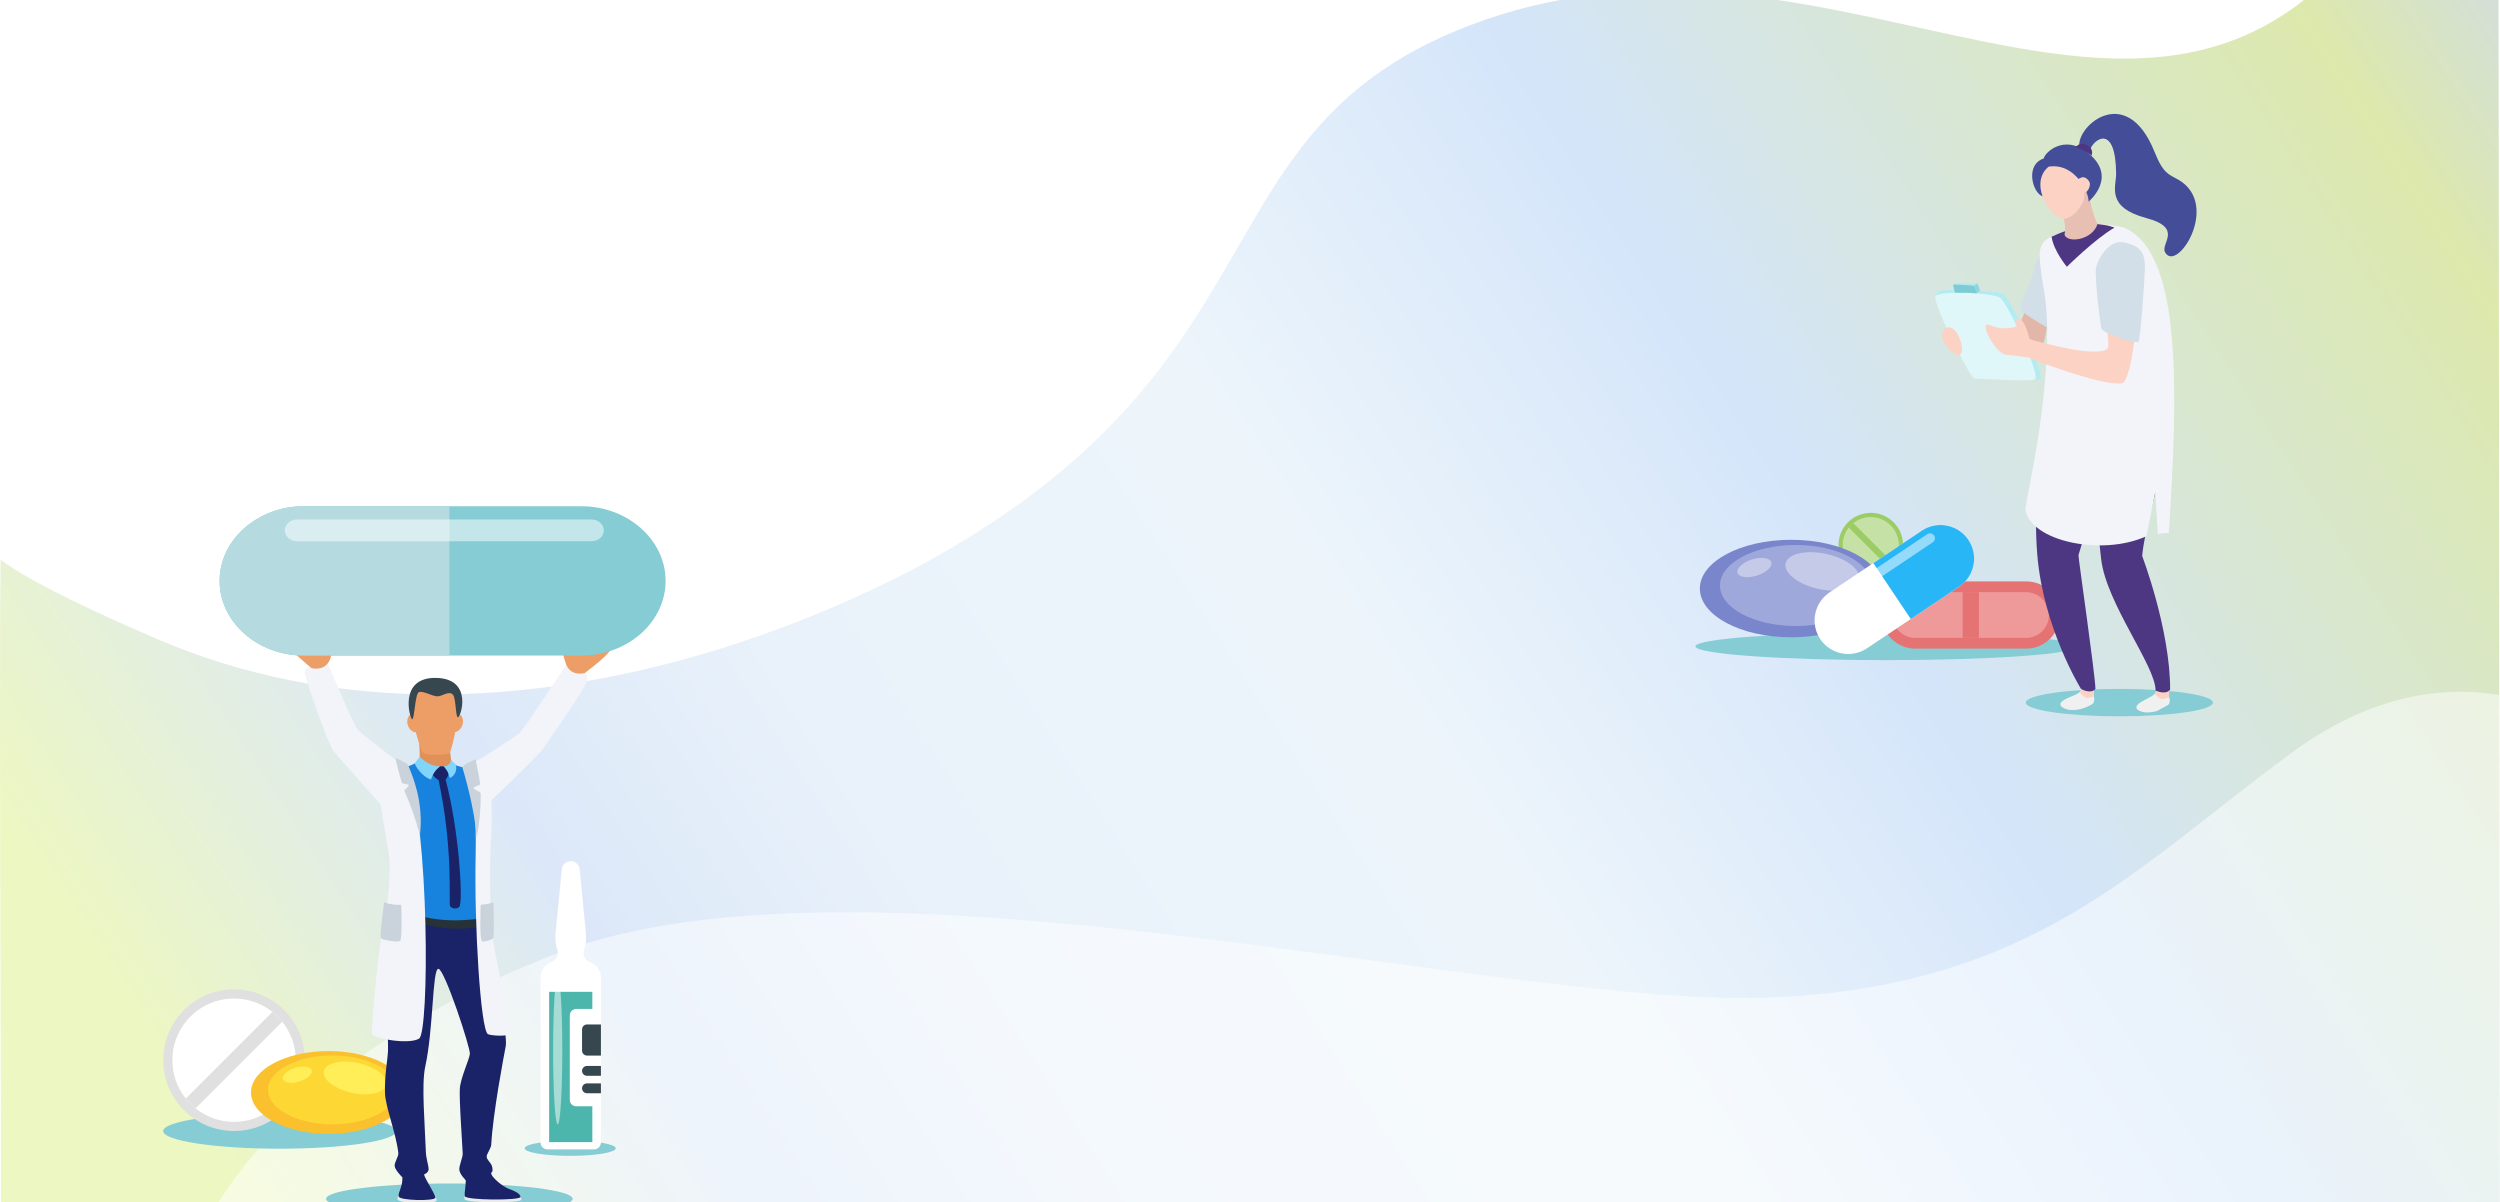 <svg width="1366" height="657" viewBox="0 0 1366 657" fill="none" xmlns="http://www.w3.org/2000/svg">
<rect x="0" y="0" width="1366" height="657" fill="#333333" stroke="none"/>
<g clip-path="url(#clip0_3_13)">
<rect width="1366" height="657" fill="white"/>
<g clip-path="url(#clip1_3_13)">
<path opacity="0.8" d="M0.329 305.852C17.454 318.569 53.02 335.048 85.573 349.046C277.926 431.783 481.375 321.127 511.158 304.359C705.22 195.093 653.373 71.029 802.988 13.889C983.695 -55.126 1140.86 94.719 1260.19 -1.008C1308.48 -39.746 1357.54 -60.129 1365.11 -102.001L1366 750.671L0.204 757.505C1.291 678.056 -0.758 385.302 0.329 305.852Z" fill="url(#paint0_linear_3_13)"/>
<path opacity="0.502" d="M1406.96 394.636C1406.96 394.636 1338.96 348.455 1253.98 410.008C1169 471.56 1112.44 539.763 965.398 545.103C818.351 550.443 471.083 456.901 303.993 521.082C136.903 585.262 19.156 721.919 133.909 892.929C248.663 1063.94 766.037 892.929 766.037 892.929H1406.96L1406.96 394.636Z" fill="white"/>
</g>
<g clip-path="url(#clip2_3_13)">
<path d="M152.834 627.652C187.999 627.652 216.506 623.335 216.506 618.011C216.506 612.686 187.999 608.369 152.834 608.369C117.668 608.369 89.161 612.686 89.161 618.011C89.161 623.335 117.668 627.652 152.834 627.652Z" fill="#85CCD5"/>
<path d="M127.875 617.974C149.25 617.974 166.578 600.646 166.578 579.271C166.578 557.896 149.25 540.568 127.875 540.568C106.5 540.568 89.172 557.896 89.172 579.271C89.172 600.646 106.5 617.974 127.875 617.974Z" fill="#E0E0E0"/>
<path d="M127.879 612.981C134.225 612.984 140.443 611.194 145.817 607.819C151.19 604.443 155.502 599.619 158.254 593.901C161.007 588.183 162.089 581.805 161.375 575.499C160.662 569.193 158.183 563.217 154.222 558.259C152.66 556.272 150.866 554.478 148.879 552.915C142.403 547.753 134.252 545.156 125.982 545.622C117.713 546.087 109.905 549.582 104.048 555.438C98.192 561.295 94.697 569.103 94.232 577.372C93.766 585.641 96.363 593.792 101.525 600.269C103.091 602.257 104.884 604.055 106.869 605.625C112.829 610.4 120.242 612.996 127.879 612.981V612.981Z" fill="white"/>
<path d="M106.868 605.627L154.221 558.259C152.659 556.272 150.865 554.478 148.878 552.915L101.524 600.269C103.09 602.258 104.883 604.056 106.868 605.627Z" fill="#E0E0E0"/>
<path d="M179.498 619.553C202.894 619.553 221.86 609.423 221.86 596.926C221.86 584.43 202.894 574.3 179.498 574.3C156.102 574.3 137.136 584.43 137.136 596.926C137.136 609.423 156.102 619.553 179.498 619.553Z" fill="#FBC02D"/>
<path d="M181.683 614.319C201.132 614.319 216.899 605.899 216.899 595.511C216.899 585.124 201.132 576.703 181.683 576.703C162.234 576.703 146.468 585.124 146.468 595.511C146.468 605.899 162.234 614.319 181.683 614.319Z" fill="#FDD835"/>
<path d="M176.94 585.255C175.961 589.735 182.806 595.043 192.235 597.094C201.664 599.145 210.095 597.181 211.073 592.698C212.051 588.214 205.207 582.91 195.778 580.859C186.349 578.808 177.917 580.772 176.94 585.255Z" fill="#FFEE58"/>
<path d="M154.612 589.644C155.261 591.706 159.304 592.271 163.633 590.906C167.962 589.541 170.953 586.766 170.306 584.705C169.658 582.645 165.613 582.077 161.284 583.441C156.955 584.805 153.963 587.584 154.612 589.644Z" fill="#FFEE58"/>
<path d="M311.563 631.555C325.307 631.555 336.448 629.704 336.448 627.419C336.448 625.135 325.307 623.283 311.563 623.283C297.82 623.283 286.678 625.135 286.678 627.419C286.678 629.704 297.82 631.555 311.563 631.555Z" fill="#85CCD5"/>
<path d="M328.346 534.301V624.276C328.345 625.271 327.95 626.225 327.246 626.928C326.543 627.632 325.589 628.028 324.594 628.028H299.121C298.628 628.028 298.14 627.932 297.685 627.743C297.23 627.555 296.816 627.278 296.468 626.93C296.119 626.581 295.843 626.168 295.654 625.712C295.466 625.257 295.369 624.769 295.369 624.276L295.369 534.295C295.344 532.427 295.901 530.597 296.963 529.06C298.024 527.522 299.538 526.353 301.294 525.715C302.315 525.347 303.2 524.676 303.829 523.792C304.458 522.907 304.801 521.851 304.813 520.766C304.814 520.223 304.728 519.683 304.559 519.166C303.587 516.198 303.243 513.059 303.549 509.95L306.973 474.934C307.1 473.729 307.669 472.614 308.57 471.803C309.471 470.993 310.64 470.544 311.852 470.544C313.064 470.544 314.233 470.993 315.133 471.803C316.034 472.614 316.603 473.729 316.731 474.934L320.143 509.95C320.45 513.059 320.106 516.198 319.133 519.166C318.723 520.469 318.835 521.88 319.446 523.101C320.056 524.323 321.117 525.259 322.404 525.714C324.163 526.352 325.68 527.522 326.744 529.06C327.809 530.599 328.369 532.43 328.346 534.301Z" fill="white"/>
<path d="M300.047 541.935V624.052H323.661V541.935H300.047Z" fill="#4DB6AC"/>
<path opacity="0.5" d="M307.241 573.869C307.241 596.224 306.116 614.346 304.729 614.346C303.341 614.346 302.217 596.224 302.217 573.869C302.217 551.515 303.342 533.392 304.729 533.392C306.115 533.392 307.241 551.514 307.241 573.869Z" fill="white"/>
<path d="M328.346 551.293V604.461H314.801C313.882 604.461 313.001 604.096 312.351 603.446C311.702 602.796 311.336 601.915 311.336 600.996V554.758C311.336 553.839 311.702 552.958 312.351 552.309C313.001 551.659 313.882 551.294 314.801 551.294L328.346 551.293Z" fill="white"/>
<path d="M328.346 559.768V576.768H320.729C320.014 576.768 319.328 576.484 318.823 575.979C318.317 575.473 318.033 574.788 318.033 574.073V562.456C318.034 561.743 318.319 561.059 318.825 560.554C319.33 560.05 320.015 559.767 320.729 559.768H328.346Z" fill="#37474F"/>
<path d="M328.346 582.436V587.818H320.729C320.015 587.819 319.33 587.536 318.825 587.032C318.319 586.528 318.034 585.844 318.033 585.131V585.123C318.034 584.409 318.319 583.726 318.825 583.222C319.33 582.718 320.015 582.435 320.729 582.436H328.346Z" fill="#37474F"/>
<path d="M328.346 591.962V597.352H320.729C320.015 597.352 319.33 597.069 318.825 596.565C318.319 596.061 318.034 595.377 318.033 594.663V594.65C318.034 593.937 318.319 593.253 318.825 592.748C319.33 592.244 320.015 591.961 320.729 591.962H328.346Z" fill="#37474F"/>
<path d="M245.524 663.429C282.736 663.429 312.902 659.676 312.902 655.046C312.902 650.415 282.736 646.662 245.524 646.662C208.313 646.662 178.147 650.415 178.147 655.046C178.147 659.676 208.313 663.429 245.524 663.429Z" fill="#85CCD5"/>
<path d="M217.734 450.418C217.734 450.418 185.175 414.04 182.302 410.504C179.429 406.967 168.869 376.755 166.64 368.455C165.026 362.434 179.018 362.278 179.018 362.278C179.018 362.278 192.823 395.591 195.587 398.797C198.352 402.003 237.26 431.358 237.26 431.358L217.734 450.418Z" fill="#F3F4F9"/>
<path d="M182.257 347.879C184.417 348.527 180.269 360.483 180.269 360.483C178.314 364.819 174.742 365.848 170.318 365.126C170.318 365.126 151.238 349.694 156.987 349.694C162.735 349.694 176.291 354.294 176.291 354.294C176.291 354.294 180.048 347.215 182.257 347.879Z" fill="#ED9D66"/>
<path d="M263.6 442.041C263.6 442.041 292.542 414.247 295.403 410.729C298.265 407.21 318.495 377.699 320.691 372.375C322.887 367.051 311.292 359.941 309.039 363.664C306.785 367.387 287.266 396.652 284.515 399.84C281.765 403.029 252.703 420.547 252.703 420.547L263.6 442.041Z" fill="#F3F4F9"/>
<path d="M307.39 350.624C305.23 351.27 309.38 363.226 309.38 363.226C311.335 367.563 314.905 368.591 319.331 367.869C319.331 367.869 338.308 353.838 332.556 353.838C326.803 353.838 313.358 357.038 313.358 357.038C313.358 357.038 309.602 349.96 307.39 350.624Z" fill="#ED9D66"/>
<path d="M238.531 655.78C238.531 658.478 217.53 657.635 217.193 655.302C216.856 652.968 221.152 649.472 220.865 644.485C220.398 632.507 227.356 627.108 231.686 643.363C232.45 646.351 238.531 652.502 238.531 655.78Z" fill="#EBEBEB"/>
<path d="M284.847 655.485C284.803 657.477 254.131 657.511 253.801 655.173C253.472 652.836 255.377 649.848 255.091 644.863C254.625 632.883 263.687 627.35 268.017 643.604C268.4 645.097 274.95 649.256 278.836 650.629C283.974 652.458 284.867 654.49 284.847 655.485Z" fill="#EBEBEB"/>
<path d="M237.888 654.392C237.846 656.386 218.157 656.053 217.82 653.72C217.483 651.386 220.135 648.302 219.847 643.317C219.38 631.337 227.359 625.496 231.685 641.75C232.449 644.739 237.928 652.396 237.888 654.392Z" fill="#1A2268"/>
<path d="M284.377 654.017C284.334 656.012 254.302 655.892 253.959 653.559C253.617 651.225 254.721 648.302 254.434 643.32C253.968 631.34 264.246 625.5 268.578 641.753C268.959 643.247 274.31 648.278 278.192 649.655C283.333 651.477 284.401 653.017 284.377 654.017Z" fill="#1A2268"/>
<path d="M265.921 631.9C265.969 630.338 268.294 627.493 268.41 625.434C269.377 607.852 275.359 576.781 276.355 571.474C277.351 566.167 271.048 526.701 261.867 504.455L223.022 493.901C223.172 495.843 223.678 497.739 224.515 499.497L211.36 500.224C206.31 525.927 212.365 556.276 212.019 573.798C211.928 578.472 210.029 587.396 210.36 597.346C210.61 604.854 216.42 619.103 217.651 630.024C217.864 631.927 215.299 635.176 215.66 637.335C216.022 639.494 219.85 643.317 219.85 643.317C222.836 637.833 227.387 638.663 231.688 641.75C231.688 641.75 234.201 640.784 234.199 638.831C234.192 636.911 232.824 632.891 232.706 629.691C232.123 613.791 230.215 592.527 232.349 582.821C236.889 562.19 236.195 529.309 239.54 529.355C242.885 529.401 257.189 572.813 256.737 575.917C256.203 579.543 251.451 589.355 251.233 595.221C250.988 601.844 252.068 616.89 252.821 630.242C252.951 632.57 250.664 636.876 250.996 639.362C251.329 641.848 254.644 645.002 254.644 645.002C262.274 645.002 268.369 641.528 269.072 640.026C269.208 638.841 269.037 637.642 268.574 636.543C267.737 634.861 265.871 633.535 265.921 631.9Z" fill="#1A2268"/>
<path d="M215.787 488.781C217.262 485.998 218.367 477.527 218.367 475.165C218.367 474.014 210.608 425.122 213.945 422.004C217.283 418.885 221.498 420.212 227.051 416.904C235.499 411.869 246.742 417.061 246.742 417.061C246.742 417.061 253.824 421.547 267.279 419.429C267.279 419.429 269.417 453.495 264.933 465.546C262.647 471.679 264.895 487.556 265.155 490.176C265.414 492.796 266.534 501.147 265.713 502.228C265.814 503.515 265.887 504.254 265.887 504.254C265.887 504.254 239.423 511.256 215.841 496.122C215.521 496.266 215.318 496.335 215.318 496.335C215.318 496.335 215.365 489.576 215.787 488.781Z" fill="#1883DE"/>
<path d="M266.476 501.574C258.491 502.013 237.628 506.835 214.044 494.572C212.771 493.911 212.462 497.424 213.454 498.146C213.586 498.242 237.728 512.572 266.687 505.5C267.898 505.2 268.004 501.488 266.476 501.574Z" fill="#263238"/>
<path d="M243.495 425.999C250.787 453.753 252.88 489.928 251.247 494.921C250.59 496.931 246.629 496.859 245.881 494.932C245.134 493.005 247.769 464.429 239.648 426.234C240.884 423.669 242.161 423.336 243.495 425.999Z" fill="#1A2268"/>
<path d="M212.655 467.911C213.341 478.88 212.521 489.891 210.217 500.638C206.387 518.741 202.891 561.923 203.255 564.696C203.618 567.469 223.446 570.962 229.016 567.479C234.587 563.995 234.761 453.696 222.439 418.302L205.2 423.228L212.655 467.911Z" fill="#F3F4F9"/>
<path d="M230.414 393.851C231.253 396.598 230.227 399.345 228.126 399.985C226.025 400.624 223.647 398.918 222.804 396.17C221.961 393.421 222.991 390.675 225.093 390.034C227.195 389.393 229.577 391.098 230.414 393.851Z" fill="#ED9D66"/>
<path d="M245.107 393.668C244.163 396.382 245.083 399.164 247.156 399.886C249.229 400.608 251.678 398.993 252.62 396.278C253.561 393.564 252.647 390.782 250.571 390.059C248.494 389.337 246.049 390.954 245.107 393.668Z" fill="#ED9D66"/>
<path d="M228.688 419.943H247.313V419.919C246.266 416.732 244.668 397.931 244.668 397.931L229.048 406.293C229.048 406.293 229.86 414.988 228.688 419.943Z" fill="#E29059"/>
<path d="M225.369 378.353C229.902 371.973 246.795 372.444 249.721 378.59C252.646 384.736 246.998 410.351 245.571 411.494C244.144 412.638 232.666 412.921 231.057 411.251C229.447 409.581 221.757 383.436 225.369 378.353Z" fill="#ED9D66"/>
<path d="M225.23 392.997C226.496 393.021 226.76 379.083 228.884 378.187C231.009 377.291 236.336 380.438 238.91 380.488C241.483 380.539 244.959 377.54 247.142 379.227C249.325 380.914 248.719 390.931 250.105 391.895C251.49 392.859 259.125 370.808 238.288 370.403C217.451 369.999 223.964 392.971 225.23 392.997Z" fill="#37474F"/>
<path d="M245.149 421.445C245.174 423.114 244.586 424.734 243.498 425.999C242.325 424.848 241.031 425.09 239.652 426.234C238.051 425.366 236.734 424.054 235.86 422.456L240.424 418.715H242.494L245.149 421.445Z" fill="#1A2268"/>
<path d="M246.475 415.189L249.07 417.93C249.47 419.327 249.36 420.82 248.761 422.143C248.162 423.466 247.112 424.534 245.799 425.156C245.099 421.925 244.027 420.723 242.493 418.715C245.182 418.575 246.002 417.158 246.475 415.189Z" fill="#81D4FA"/>
<path d="M240.421 418.715C238.072 420.546 236.356 423.067 235.515 425.923C232.089 425.097 227.883 420.612 226.584 417.128L229.283 413.52C233.706 417.462 236.422 418.635 240.421 418.715Z" fill="#81D4FA"/>
<path d="M266.508 564.989C267.698 565.908 277.898 566.58 278.952 564.644C280.006 562.708 268.581 515.279 268.222 505.158C267.737 491.613 267.475 468.081 268.35 458.053C269.224 448.026 268.03 416.315 268.03 416.315L253.585 419.445C253.585 419.445 260.788 426.569 259.908 466.497C259.029 506.426 262.639 562.003 266.508 564.989Z" fill="#F3F4F9"/>
<path d="M219.242 494.392C216.074 494.537 212.908 494.084 209.909 493.055C209.909 493.055 207.226 511.447 208.166 512.628C208.951 513.62 217.476 515.027 218.593 514.175C219.929 513.163 219.242 494.392 219.242 494.392Z" fill="#CAD3DB"/>
<path d="M262.624 494.392C262.624 494.392 267.707 493.984 269.562 492.954C269.562 492.954 270.309 511.405 269.368 512.589C268.583 513.579 264.39 515.027 263.273 514.175C261.938 513.163 262.624 494.392 262.624 494.392Z" fill="#CAD3DB"/>
<path d="M260.479 457.964C262.022 449.89 262.756 441.683 262.667 433.464C262.644 432.581 258.896 431.488 258.844 430.608C258.794 429.792 262.441 429.187 262.363 428.381C262.142 426.119 260.118 415.837 259.927 415.191C259.737 414.545 252.36 418.204 252.626 419.232C252.892 420.26 259.355 440.922 260.479 457.964Z" fill="#CAD3DB"/>
<path d="M229.464 456.439C227.295 448.168 224.472 440.082 221.021 432.259C220.655 431.453 223.465 429.934 223.302 429.065C223.15 428.261 219.831 428.467 219.575 427.697C218.497 424.428 216.138 415.164 216.162 414.49C216.185 413.816 222.596 417.057 222.994 418.042C225.53 424.296 231.563 438.042 229.464 456.439Z" fill="#CAD3DB"/>
<path d="M363.688 317.408C363.688 328.606 358.505 338.816 350.196 346.224C341.196 354.038 329.653 358.297 317.735 358.201H165.945C140.652 358.201 119.991 339.828 119.991 317.408C119.991 306.209 125.138 296 133.483 288.592C142.487 280.785 154.028 276.527 165.945 276.616H317.736C343.028 276.616 363.688 294.988 363.688 317.408Z" fill="#85CCD5"/>
<path d="M245.567 276.616H165.945C154.028 276.527 142.487 280.785 133.483 288.592C125.137 296 119.991 306.214 119.991 317.408C119.991 339.828 140.652 358.201 165.945 358.201H245.566L245.567 276.616Z" fill="#B5DBE0"/>
<path opacity="0.5" d="M323.248 295.748H162.332C158.644 295.748 155.627 293.069 155.627 289.796C155.627 286.521 158.644 283.843 162.332 283.843H323.248C326.936 283.843 329.953 286.521 329.953 289.796C329.955 293.069 326.938 295.748 323.248 295.748Z" fill="white"/>
</g>
<g clip-path="url(#clip3_3_13)">
<path d="M926.382 353.178C926.382 357.337 973.105 360.704 1030.74 360.704C1088.38 360.704 1135.1 357.335 1135.1 353.178C1135.1 349.021 1088.38 345.652 1030.74 345.652C973.105 345.652 926.382 349.022 926.382 353.178Z" fill="#85CCD5"/>
<path d="M1039.6 295.026C1038.04 285.413 1028.98 278.884 1019.37 280.444C1009.76 282.004 1003.23 291.062 1004.79 300.676C1006.35 310.289 1015.41 316.818 1025.02 315.258C1034.63 313.698 1041.16 304.64 1039.6 295.026Z" fill="#9CCC65"/>
<path d="M1006.84 297.852C1006.83 300.744 1007.65 303.577 1009.19 306.026C1010.72 308.474 1012.92 310.439 1015.53 311.693C1018.13 312.947 1021.04 313.44 1023.91 313.115C1026.79 312.79 1029.51 311.66 1031.77 309.855C1032.67 309.143 1033.49 308.326 1034.2 307.421C1036.54 304.468 1037.72 300.758 1037.5 296.997C1037.28 293.235 1035.69 289.684 1033.03 287.02C1030.36 284.356 1026.81 282.764 1023.05 282.547C1019.29 282.331 1015.58 283.504 1012.63 285.845C1011.72 286.558 1010.9 287.375 1010.19 288.279C1008.01 290.995 1006.83 294.372 1006.84 297.852V297.852Z" fill="#C5E1A5"/>
<path d="M1010.19 288.279L1031.77 309.855C1032.68 309.143 1033.49 308.326 1034.21 307.421L1012.63 285.845C1011.72 286.558 1010.9 287.375 1010.19 288.279V288.279Z" fill="#9CCC65"/>
<path d="M978.676 348.218C1006.22 348.218 1028.55 336.292 1028.55 321.58C1028.55 306.869 1006.22 294.943 978.676 294.943C951.131 294.943 928.802 306.869 928.802 321.58C928.802 336.292 951.131 348.218 978.676 348.218Z" fill="#7986CB"/>
<path d="M981.248 342.058C1004.14 342.058 1022.71 332.145 1022.71 319.915C1022.71 307.686 1004.14 297.772 981.248 297.772C958.351 297.772 939.789 307.686 939.789 319.915C939.789 332.145 958.351 342.058 981.248 342.058Z" fill="#9FA8DA"/>
<path d="M975.664 307.84C974.513 313.119 982.575 319.359 993.672 321.783C1004.77 324.207 1014.7 321.889 1015.86 316.607C1017.01 311.324 1008.94 305.089 997.848 302.665C986.752 300.242 976.816 302.562 975.664 307.84Z" fill="#C5CAE9"/>
<path d="M949.376 313.009C950.14 315.435 954.895 316.101 959.997 314.496C965.1 312.891 968.615 309.62 967.852 307.194C967.09 304.767 962.333 304.101 957.231 305.706C952.128 307.311 948.611 310.582 949.376 313.009Z" fill="#C5CAE9"/>
<path d="M1028.09 336.038C1028.11 340.907 1030.05 345.573 1033.49 349.016C1036.93 352.46 1041.6 354.399 1046.47 354.411H1107.15C1112.02 354.411 1116.7 352.475 1120.14 349.029C1123.59 345.584 1125.53 340.91 1125.53 336.037C1125.53 331.164 1123.59 326.491 1120.14 323.045C1116.7 319.6 1112.02 317.664 1107.15 317.664H1046.47C1041.6 317.678 1036.93 319.619 1033.49 323.061C1030.05 326.504 1028.11 331.169 1028.09 336.038Z" fill="#E57373"/>
<path d="M1033.97 336.046C1033.99 339.354 1035.31 342.52 1037.65 344.858C1039.99 347.197 1043.15 348.52 1046.46 348.541H1107.15C1110.44 348.51 1113.59 347.181 1115.91 344.841C1118.22 342.501 1119.52 339.341 1119.52 336.047C1119.52 332.753 1118.22 329.593 1115.91 327.253C1113.59 324.913 1110.44 323.584 1107.15 323.553H1046.46C1043.15 323.558 1039.97 324.876 1037.63 327.218C1035.29 329.56 1033.97 332.734 1033.97 336.046Z" fill="#EF9A9A"/>
<path d="M1072.36 323.552L1072.37 348.54H1081.27V323.552H1072.36Z" fill="#E57373"/>
<path d="M994.578 349.216C997.297 353.256 1001.5 356.055 1006.28 357.001C1011.06 357.947 1016.02 356.963 1020.07 354.264L1070.5 320.504C1074.55 317.793 1077.36 313.585 1078.3 308.805C1079.25 304.025 1078.26 299.065 1075.55 295.016C1072.84 290.966 1068.63 288.159 1063.85 287.213C1059.07 286.266 1054.11 287.257 1050.06 289.967L999.63 323.727C995.592 326.446 992.794 330.654 991.847 335.429C990.9 340.205 991.882 345.162 994.578 349.216V349.216Z" fill="white"/>
<path d="M1023.6 307.674L1050.06 289.969C1054.11 287.259 1059.07 286.268 1063.85 287.215C1068.63 288.162 1072.84 290.968 1075.55 295.018C1078.26 299.067 1079.25 304.028 1078.3 308.807C1077.36 313.587 1074.55 317.796 1070.5 320.506L1044.05 338.21L1023.6 307.674Z" fill="#29B6F6"/>
<path opacity="0.5" d="M1002.59 332.114L1056.05 296.324C1056.64 295.927 1057.05 295.313 1057.19 294.616C1057.33 293.919 1057.18 293.196 1056.79 292.605V292.605C1056.39 292.015 1055.78 291.607 1055.08 291.469C1054.39 291.331 1053.66 291.474 1053.07 291.868L999.605 327.658C999.016 328.055 998.607 328.669 998.469 329.366C998.332 330.063 998.475 330.786 998.869 331.377V331.377C999.266 331.967 999.879 332.375 1000.58 332.513C1001.27 332.651 1002 332.508 1002.59 332.114V332.114Z" fill="white"/>
<path d="M1107.43 167.102C1107.43 167.102 1103.74 179.323 1100.33 181.111C1096.91 182.898 1065.95 181.111 1065.95 181.111L1069.79 191.164C1069.79 191.164 1111.95 194.518 1114.79 191.164C1117.63 187.809 1118.91 175.072 1118.91 175.072L1107.43 167.102Z" fill="#E2B6A9"/>
<path d="M1126.74 132.468C1135.22 134.252 1138.4 137.48 1138.11 147.049C1137.82 156.618 1135.64 184.569 1134.73 186.562C1133.82 188.554 1104.77 171.365 1103.91 169.232C1103.06 167.099 1110.76 152.053 1111.37 147.048C1111.97 142.043 1118.25 130.684 1126.74 132.468Z" fill="#D2DEE8"/>
<path d="M1158.02 391.393C1186.26 391.393 1209.14 388.039 1209.14 383.902C1209.14 379.766 1186.26 376.412 1158.02 376.412C1129.79 376.412 1106.91 379.766 1106.91 383.902C1106.91 388.039 1129.79 391.393 1158.02 391.393Z" fill="#85CCD5"/>
<path d="M1143.87 378.248L1138.46 375.238C1138.46 375.238 1137.3 376.978 1136.35 378.1C1134.53 380.266 1125.78 381.833 1125.78 384.904C1125.78 386.453 1129.04 387.846 1131.7 387.952C1133.87 388.044 1136.04 387.744 1138.11 387.068C1139.67 386.556 1143.25 385.098 1143.82 384.141C1144.11 383.592 1144.27 382.988 1144.31 382.371C1144.35 381.753 1144.25 381.134 1144.04 380.555C1144.31 378.843 1143.87 378.248 1143.87 378.248Z" fill="#F0F0F0"/>
<path d="M1136.35 378.1C1137.14 379.347 1138.22 380.383 1139.5 381.119C1140.66 381.759 1144.03 380.555 1144.03 380.555C1144.2 379.165 1144.24 377.763 1144.16 376.365L1136.9 375.063C1137.14 375.563 1137.21 376.125 1137.11 376.669C1137.02 377.214 1136.75 377.714 1136.35 378.1V378.1Z" fill="#FCD2C5"/>
<path d="M1123.18 203.465C1127.51 205.359 1146.42 207.29 1159.46 206.435V240.477C1156.92 242.479 1142.08 281.062 1135.67 303.326C1135.46 304.058 1144.95 369.502 1144.95 376.496C1142.31 379.417 1137.04 376.554 1136.97 376.267C1136.97 376.267 1116.47 343.129 1113.17 303.095C1109.33 256.588 1122.66 207.196 1123.18 203.465Z" fill="#4D3782"/>
<path d="M1184.83 378.632L1179.2 376.054C1179.2 376.054 1178.18 377.88 1177.32 379.074C1175.67 381.375 1167.07 383.622 1167.31 386.684C1167.43 388.229 1170.79 389.362 1173.45 389.258C1176.11 389.155 1178.42 388.824 1179.77 387.872C1181.46 386.69 1184.75 385.504 1185.24 384.506C1185.48 383.936 1185.6 383.322 1185.58 382.703C1185.57 382.084 1185.43 381.475 1185.17 380.915C1185.31 379.188 1184.83 378.632 1184.83 378.632Z" fill="#F0F0F0"/>
<path d="M1177.32 379.074C1178.2 380.255 1179.36 381.202 1180.69 381.834C1181.9 382.379 1185.17 380.918 1185.17 380.918C1185.32 379.189 1185.23 376.603 1185.23 376.603L1178.04 375.823C1178.18 376.385 1178.18 376.969 1178.06 377.532C1177.93 378.095 1177.68 378.622 1177.32 379.074V379.074Z" fill="#FCD2C5"/>
<path d="M1146.64 206.022C1151.04 200.311 1167.23 193.979 1178.51 198.753C1194.7 229.59 1173.27 274.699 1170.48 303.777C1170.48 303.777 1185.77 343.843 1185.77 376.799C1183.35 379.917 1177.89 377.477 1177.79 377.195C1177.79 363.805 1151.04 329.954 1148.09 305.697C1142.44 259.274 1146.41 209.793 1146.64 206.022Z" fill="#4D3782"/>
<path d="M1115.55 150.941C1115.74 153.413 1118.41 163.512 1118.56 178.846C1118.98 223.922 1108.14 266.456 1106.69 278.274C1109.34 295.978 1148.97 303.991 1172.83 292.961L1177.67 268.815L1179.02 291.691C1180.56 291.404 1183.85 291.321 1185.09 291.144C1189.49 219.707 1193.58 138.564 1160.57 124.38C1157.94 123.25 1144.15 122.182 1144.15 122.182C1144.15 122.182 1138.62 127.634 1134.77 128.179C1132.14 128.544 1129.7 125.839 1129.7 125.839C1129.7 125.839 1120.34 129.359 1118.67 130.488C1112.19 134.837 1114.98 143.503 1115.55 150.941Z" fill="#F3F4F9"/>
<path d="M1129.34 145.774C1129.34 145.774 1144.9 130.338 1155.37 124.389C1153.6 123.698 1151.75 123.214 1149.87 122.946L1144.14 122.177C1144.14 122.177 1138.62 127.645 1134.77 128.179C1132.13 128.545 1129.69 125.833 1129.69 125.833C1126.72 126.822 1123.81 127.991 1120.99 129.332C1122.07 137.117 1129.34 145.774 1129.34 145.774Z" fill="#4D3782"/>
<path d="M1125.63 111.984C1125.79 112.924 1129.48 122.577 1128.03 128.248C1129.68 133.105 1143.51 131.199 1146.14 122.217C1144.21 120.03 1141.1 107.421 1141.12 102.729C1140.1 103.734 1129.11 112.024 1125.63 111.984Z" fill="#E8BFB3"/>
<path d="M1126.3 87.94C1119.98 88.391 1114.12 90.694 1113.56 96.805C1113.36 98.995 1116.96 117.987 1127.57 119.454C1132.05 120.076 1139.31 111.535 1138.94 106.46C1138.94 106.46 1138.45 99.543 1138.45 99.472C1137.97 92.74 1133.09 87.452 1126.3 87.94Z" fill="#FCD2C5"/>
<path d="M1139.95 82.825C1127.54 73.612 1117.25 83.336 1116.7 86.585C1106.2 90.153 1110.76 105.616 1116.03 107.217C1112.07 95.932 1119.41 91.068 1119.41 91.068C1134.01 88.807 1141.54 105.527 1141.19 110.179C1141.19 110.179 1158.14 96.328 1139.95 82.825Z" fill="#444D98"/>
<path d="M1190.16 98.126C1185.39 95.386 1182.11 95.217 1177.32 83.174C1161.43 43.226 1132.33 70.853 1136.5 81.347C1137.53 83.927 1140.79 85.133 1142.07 81.667C1144.22 75.814 1155.97 67.482 1156.25 94.798C1156.33 102.002 1150.45 113.181 1172.8 119.17C1193.03 124.59 1180.46 133.098 1182.95 137.763C1189.37 149.745 1213.68 111.653 1190.16 98.126Z" fill="#444D98"/>
<path d="M1139.51 78.895C1138.71 78.528 1137.8 78.427 1136.93 78.606C1135.74 78.917 1134.68 79.626 1133.95 80.618C1138.62 81.461 1142.86 85.052 1142.86 85.052C1143.54 82.768 1143.14 80.451 1139.51 78.895Z" fill="#4D3782"/>
<path d="M1137.83 96.863C1136.83 97.074 1135.92 97.542 1135.16 98.222C1136.38 100.713 1137.71 103.143 1139.17 105.501C1140.03 104.939 1140.74 104.165 1141.22 103.253C1141.71 102.341 1141.95 101.321 1141.93 100.288C1141.62 98.562 1139.55 96.549 1137.83 96.863Z" fill="#FCD2C5"/>
<path d="M1094.46 160.642C1098.87 162.903 1117.83 205.749 1114.6 207.135C1111.38 208.52 1083.72 206.672 1081.41 206.672C1079.11 206.672 1055.57 164.623 1057.59 161.647C1057.59 161.647 1057.54 160.104 1059.86 159.036C1062.18 157.967 1090.42 158.566 1094.46 160.642Z" fill="#B2EBF2"/>
<path d="M1092.63 162.568C1097.04 164.829 1115.22 205.902 1111.99 207.287C1108.76 208.673 1081.1 206.823 1078.8 206.823C1076.5 206.823 1055.29 164.412 1057.59 161.644C1059.9 158.877 1086.94 159.648 1092.63 162.568Z" fill="#E0F7FA"/>
<path d="M1108.92 185.156C1108.92 185.156 1106.56 174.48 1103.03 174.02C1100.57 173.7 1102.01 178.247 1102.01 178.247C1097.37 179.971 1092.23 179.805 1087.72 177.784C1079.88 174.412 1090.64 193.314 1095.71 193.777C1100.79 194.239 1108 195.304 1108 195.304L1108.92 185.156Z" fill="#FCD2C5"/>
<path d="M1070.81 193.763C1066.97 195.308 1056.98 183.621 1062.97 179.471C1068.96 175.321 1074.65 192.221 1070.81 193.763Z" fill="#FCD2C5"/>
<path d="M1168.09 144.479C1169.73 159.495 1165.56 208.601 1159.33 209.446C1147.6 211.037 1108 195.302 1108 195.302L1106.77 184.704C1106.77 184.704 1144.2 196.049 1151.34 190.696C1154.54 188.293 1144.88 151.974 1148.57 142.139C1151.35 134.715 1166.78 132.481 1168.09 144.479Z" fill="#FCD2C5"/>
<path d="M1160.58 132.468C1169.06 134.252 1172.24 137.48 1171.95 147.049C1171.66 156.618 1169.48 184.569 1168.57 186.562C1167.66 188.554 1149.2 181.935 1148.35 179.806C1147.49 177.678 1144.6 152.059 1145.2 147.05C1145.81 142.042 1152.09 130.684 1160.58 132.468Z" fill="#D2DEE8"/>
<path d="M1082.06 159.928C1082.06 159.928 1081.26 155.022 1080.07 154.861C1078.87 154.7 1068.27 154.352 1067.47 154.861C1066.68 155.371 1068.19 159.455 1068.19 159.455L1082.06 159.928Z" fill="#B2EBF2"/>
<path d="M1080.11 154.962C1079.58 155.27 1079.1 155.655 1078.69 156.103L1080.11 160.304L1081.9 158.907C1081.9 158.907 1080.87 154.554 1080.11 154.962Z" fill="#8ED7E0"/>
<path d="M1078.69 156.095C1078.69 156.095 1067.42 155.205 1067.23 155.593C1067.04 155.981 1068.22 159.966 1068.22 159.966C1068.22 159.966 1071.46 159.878 1074.02 159.966C1076.58 160.053 1080.15 160.311 1080.15 160.311L1078.69 156.095Z" fill="#7CCBD5"/>
</g>
</g>
<defs>
<linearGradient id="paint0_linear_3_13" x1="34.15" y1="497.075" x2="1235.11" y2="-277.818" gradientUnits="userSpaceOnUse">
<stop stop-color="#E8F5B3"/>
<stop offset="0.165" stop-color="#D3E2F7"/>
<stop offset="0.276" stop-color="#E3EEF9"/>
<stop offset="0.472" stop-color="#E9F3FA"/>
<stop offset="0.649" stop-color="#C9DEF8"/>
<stop offset="0.907" stop-color="#D4E397"/>
<stop offset="1" stop-color="#C4D2E6"/>
</linearGradient>
<clipPath id="clip0_3_13">
<rect width="1366" height="657" fill="white"/>
</clipPath>
<clipPath id="clip1_3_13">
<rect width="1366" height="859.505" fill="white" transform="translate(0 -102)"/>
</clipPath>
<clipPath id="clip2_3_13">
<rect width="274.528" height="386.815" fill="white" transform="translate(89.161 276.616)"/>
</clipPath>
<clipPath id="clip3_3_13">
<rect width="282.762" height="329.147" fill="white" transform="translate(926.382 62.245)"/>
</clipPath>
</defs>
</svg>
